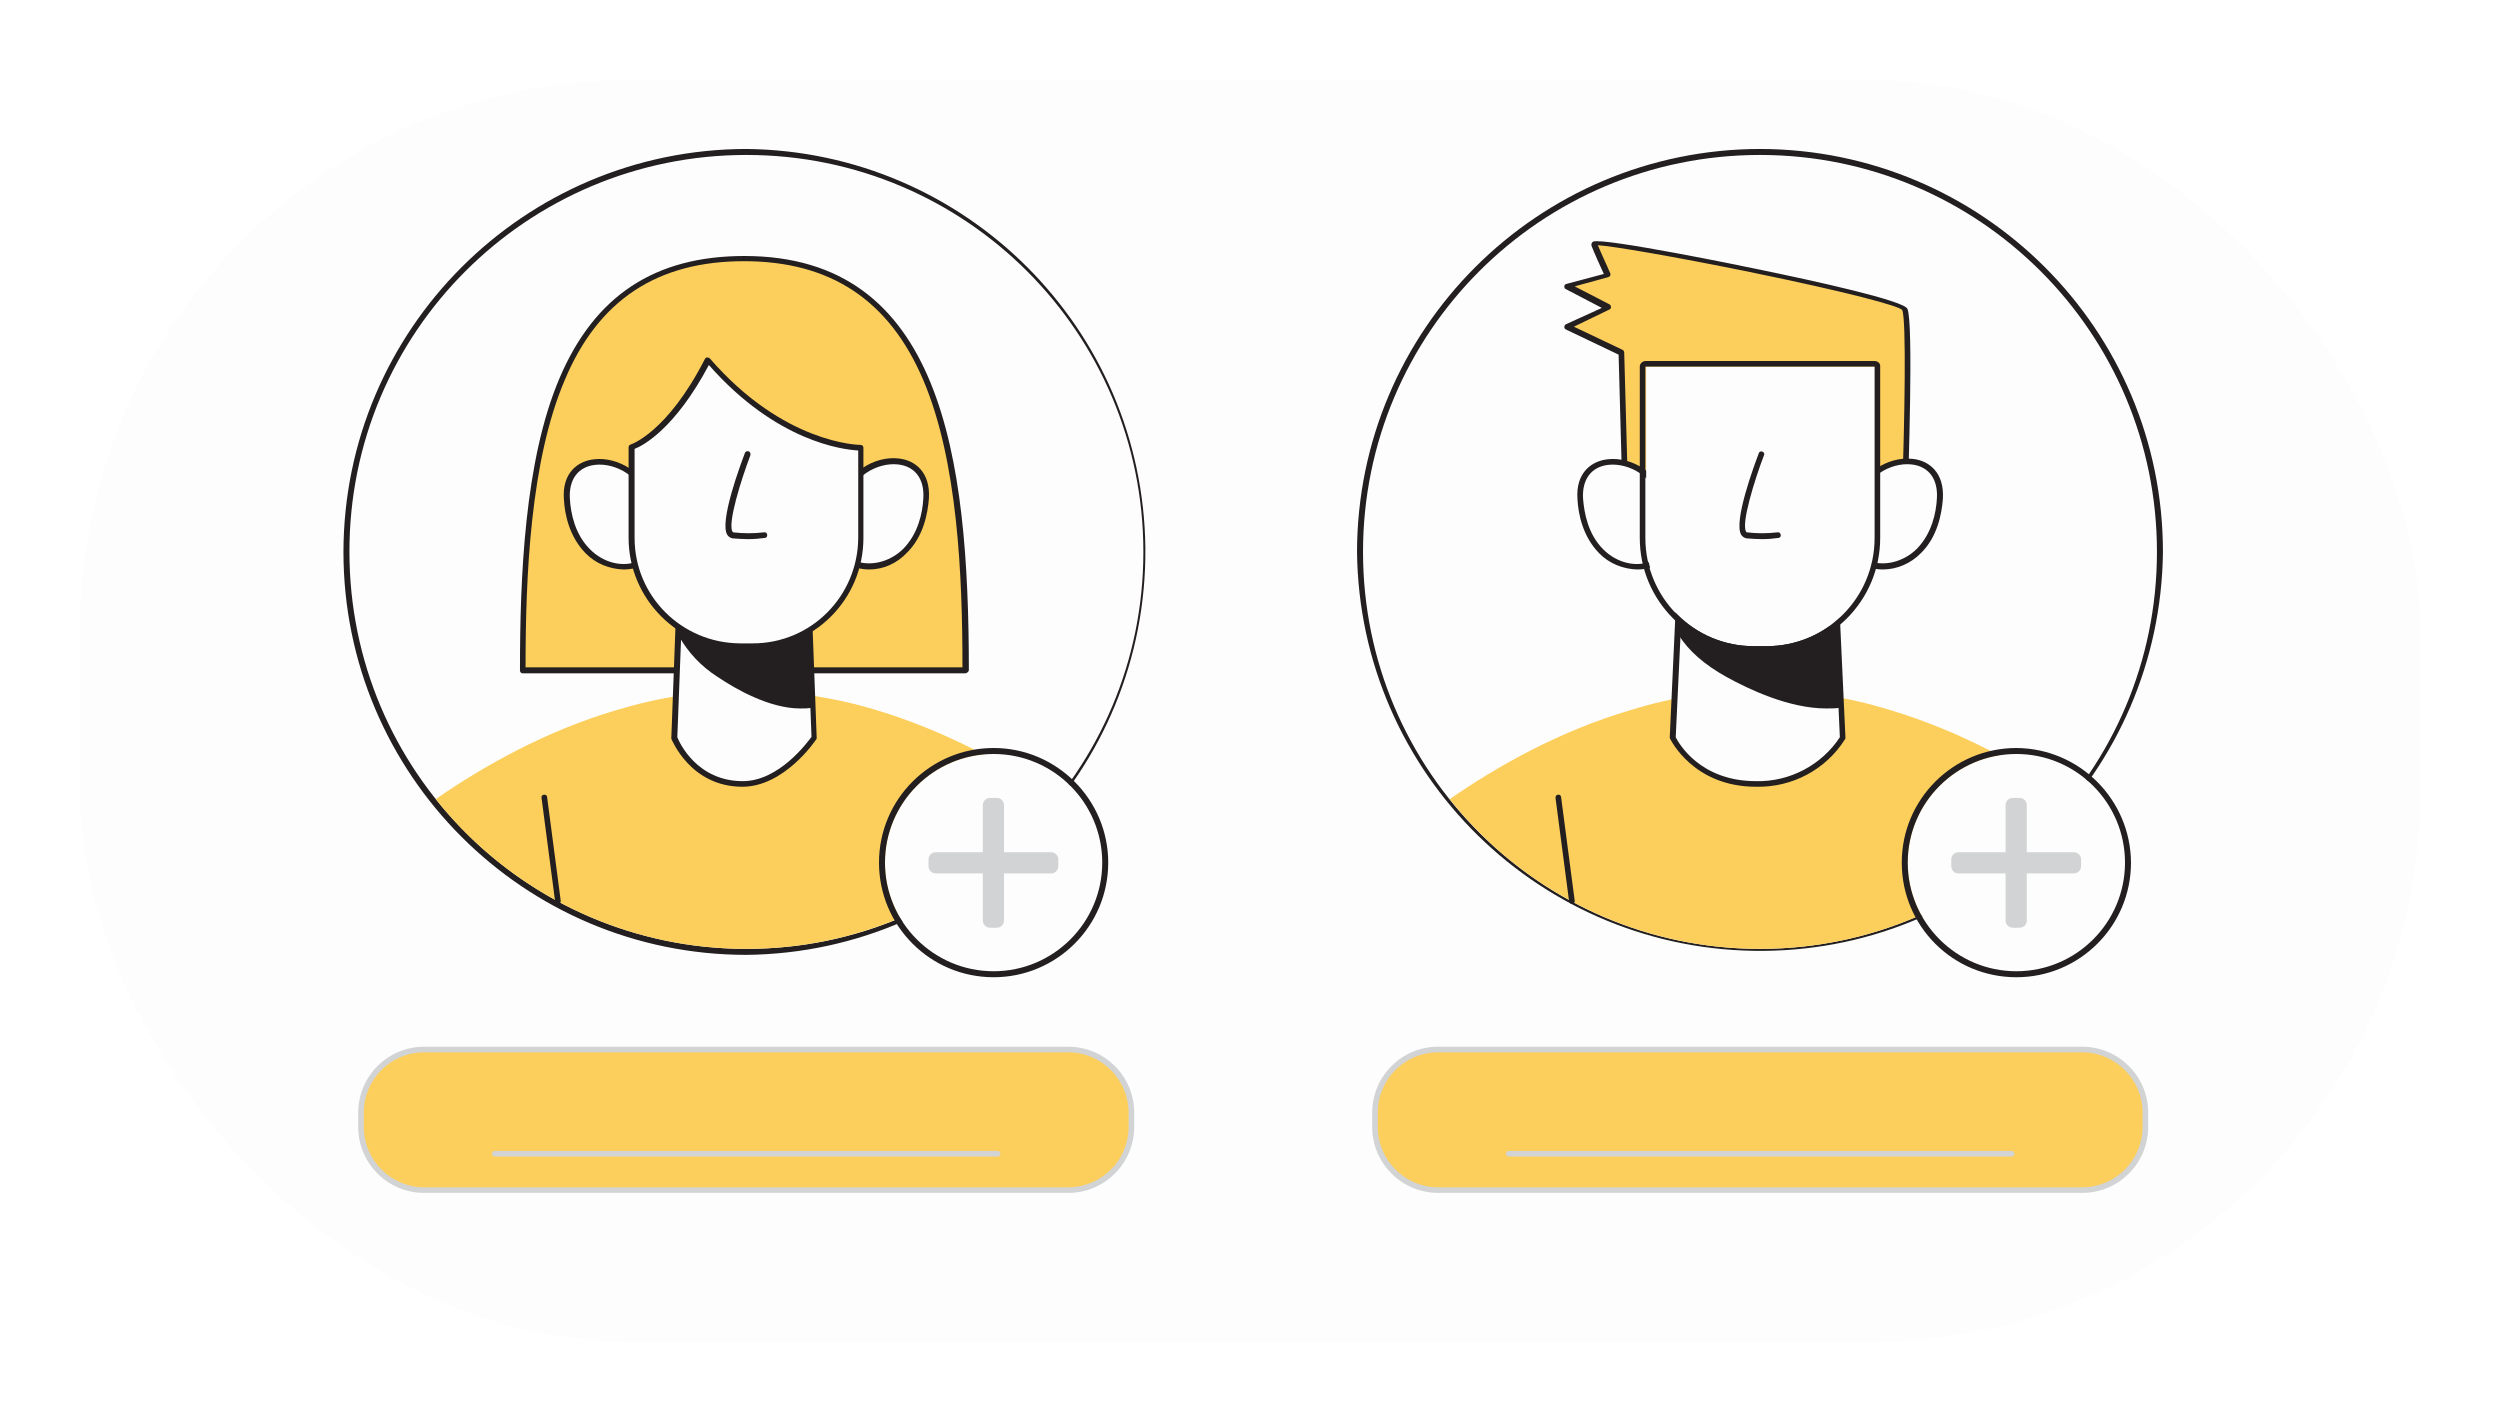 <svg width="313" height="178" viewBox="0 0 313 178" fill="none" xmlns="http://www.w3.org/2000/svg">
<g filter="url(#filter0_d_1134_12233)">
<rect x="10" y="6" width="293" height="158" rx="69" fill="#FDFDFD"/>
</g>
<path d="M270.1 69.1C270.1 96.55 247.85 118.8 220.4 118.8C192.95 118.8 170.7 96.55 170.7 69.1C170.7 41.65 192.95 19.4 220.4 19.4C247.7 19.25 270 41.3 270.1 68.6C270.1 68.75 270.1 68.95 270.1 69.1Z" fill="#FDFDFD"/>
<path d="M220.35 19.4C247.8 19.4 270.05 41.65 270.05 69.1C270.05 96.55 247.8 118.8 220.35 118.8C192.9 118.8 170.65 96.55 170.65 69.1C170.65 41.65 192.9 19.4 220.35 19.4ZM220.35 18.65C192.5 18.7 169.95 41.25 169.9 69.1C170.2 96.95 193 119.3 220.85 119.05C248.3 118.8 270.5 96.6 270.8 69.1C270.8 41.25 248.2 18.7 220.35 18.65Z" fill="#231F20"/>
<path d="M238.5 62.05C238.5 62.05 239.3 40.35 238.5 38.75C237.7 37.15 199.2 29.6 199.55 30.55C199.9 31.5 201.3 34.45 201.3 34.45L196.2 35.85L201.4 38.55L196.25 40.9L203.05 44.15L203.55 62.65L238.5 62.05Z" fill="#FCCF5C"/>
<path d="M203.5 63.051C203.3 63.051 203.15 62.901 203.15 62.701L202.65 44.401L196.05 41.251C195.85 41.151 195.8 40.951 195.9 40.751C195.95 40.701 196 40.601 196.05 40.601L200.55 38.551L196.05 36.201C195.9 36.151 195.85 36.001 195.85 35.851C195.85 35.701 195.95 35.601 196.1 35.551L200.8 34.301C200.4 33.451 199.55 31.551 199.25 30.751C199.2 30.551 199.3 30.351 199.45 30.251C200.65 29.701 219.15 33.501 219.3 33.551C227.9 35.301 238.3 37.651 238.8 38.651C239.6 40.251 238.9 59.901 238.85 62.151C238.85 62.351 238.7 62.501 238.5 62.501L203.5 63.051ZM197.05 40.901L203.15 43.801C203.25 43.851 203.35 44.001 203.35 44.101L203.85 62.251L238.15 61.601C238.45 52.901 238.7 39.901 238.15 38.801C237.7 38.301 231.5 36.601 219.05 34.051C209.25 32.051 201.8 30.801 200.05 30.701C200.55 31.901 201.6 34.151 201.6 34.201C201.65 34.301 201.65 34.401 201.6 34.501C201.55 34.601 201.45 34.651 201.35 34.701L197.15 35.851L201.5 38.101C201.6 38.151 201.7 38.301 201.7 38.451C201.7 38.601 201.6 38.701 201.5 38.751L197.05 40.901Z" fill="#231F20"/>
<path d="M259.25 100.051C251 110.401 239 117.051 225.85 118.501C222.2 118.901 218.55 118.901 214.9 118.501C201.75 117.051 189.7 110.401 181.5 100.051C187.5 95.901 195.3 91.501 204.15 88.901C214.75 85.601 226.05 85.601 236.65 88.901C245.5 91.551 253.25 95.901 259.25 100.051Z" fill="#FCCF5C"/>
<path d="M232.6 62.85C233.55 56.95 243.35 55.5 242.85 62.45C242.7 64.85 241.9 67.3 240.25 69C238.6 70.7 235.85 71.5 233.65 70.55" fill="#FDFDFD"/>
<path d="M235.7 71.3C234.95 71.3 234.2 71.15 233.5 70.85C233.3 70.75 233.25 70.55 233.3 70.35C233.4 70.15 233.6 70.1 233.8 70.15C235.75 71 238.3 70.4 240 68.7C241.85 66.8 242.4 64.25 242.5 62.4C242.65 60 241.5 58.4 239.35 58.15C236.75 57.85 233.45 59.7 232.95 62.85C232.9 63.05 232.75 63.2 232.55 63.15C232.35 63.1 232.2 62.95 232.25 62.75C232.8 59.2 236.5 57.1 239.45 57.45C241.45 57.65 243.45 59.1 243.25 62.45C243.1 64.4 242.55 67.2 240.55 69.2C239.25 70.55 237.5 71.3 235.7 71.3Z" fill="#231F20"/>
<path d="M208.15 62.85C207.2 56.95 197.4 55.5 197.9 62.45C198.05 64.85 198.85 67.3 200.5 69C202.15 70.7 204.9 71.5 207.1 70.55" fill="#FDFDFD"/>
<path d="M205 71.301C203.2 71.251 201.45 70.551 200.2 69.251C198.2 67.201 197.6 64.451 197.5 62.501C197.25 59.151 199.3 57.701 201.3 57.501C204.25 57.151 207.95 59.251 208.5 62.801C208.5 63.001 208.35 63.151 208.15 63.201C207.95 63.201 207.8 63.101 207.75 62.901C207.25 59.751 203.95 57.901 201.35 58.201C199.2 58.451 198.05 60.051 198.2 62.451C198.35 64.301 198.85 66.901 200.7 68.751C202.4 70.501 204.95 71.101 206.9 70.201C207.1 70.101 207.3 70.201 207.4 70.351C207.5 70.551 207.4 70.751 207.2 70.801C206.55 71.151 205.8 71.301 205 71.301Z" fill="#231F20"/>
<path d="M209.45 92.4C209.45 92.4 212.1 98.2 219.85 98.2C227.6 98.2 230.75 92.4 230.75 92.4L229.7 69.7H210.5L209.45 92.4Z" fill="#FDFDFD"/>
<path d="M219.85 98.501C211.95 98.501 209.15 92.551 209.1 92.501C209.1 92.451 209.05 92.401 209.05 92.351L210.1 69.651C210.1 69.451 210.25 69.301 210.45 69.301H229.65C229.85 69.301 230 69.451 230 69.651L231.05 92.351C231.05 92.401 231.05 92.501 231 92.551C228.6 96.351 224.4 98.601 219.85 98.501ZM209.8 92.301C210.15 93.001 212.8 97.801 219.85 97.801C224.05 97.901 228.05 95.801 230.35 92.301L229.35 70.051H210.85L209.8 92.301Z" fill="#231F20"/>
<path d="M210.5 79.4C211.85 81.55 214.05 83.25 216.3 84.5C220.1 86.6 225.8 88.95 230.4 88.25L229.65 78.65C226.25 79.05 222.85 79.1 219.45 78.7C216.45 78.45 213.4 78.15 210.65 77C210.2 76.8 209.9 78.45 210.5 79.4Z" fill="#231F20"/>
<path d="M228.65 88.7C224 88.7 218.95 86.3 216.15 84.75C213.35 83.2 211.4 81.45 210.2 79.55C209.65 78.7 209.75 77.35 210.15 76.85C210.3 76.65 210.6 76.6 210.8 76.7C213.55 77.85 216.7 78.15 219.5 78.4C222.85 78.8 226.25 78.75 229.6 78.35C229.7 78.35 229.8 78.35 229.85 78.4C229.9 78.45 229.95 78.55 230 78.65L230.75 88.25C230.75 88.45 230.65 88.6 230.45 88.6C229.85 88.7 229.25 88.7 228.65 88.7ZM210.65 77.4C210.45 78 210.5 78.65 210.8 79.25C211.95 81.1 213.85 82.75 216.5 84.2C219.55 85.9 225.25 88.55 230.05 87.95L229.35 79.05C226.05 79.4 222.75 79.4 219.45 79.05C216.65 78.8 213.45 78.55 210.65 77.4Z" fill="#231F20"/>
<path d="M219.6 80.9H221.2C228.7 80.9 234.75 74.85 234.75 67.35V45.9H206.1V67.35C206.05 74.85 212.1 80.9 219.6 80.9Z" fill="#FDFDFD"/>
<path d="M234.7 45.9V67.35C234.7 74.85 228.65 80.9 221.15 80.9H219.55C212.05 80.9 206 74.85 206 67.35V45.9H234.7ZM234.7 45.2H206.05C205.65 45.2 205.3 45.5 205.3 45.9V67.35C205.3 75.25 211.7 81.6 219.55 81.6H221.15C229.05 81.6 235.4 75.2 235.4 67.35V45.9C235.45 45.5 235.1 45.2 234.7 45.2Z" fill="#231F20"/>
<path d="M220.6 67.5C219.95 67.5 219.3 67.45 218.65 67.4C218.4 67.35 218.15 67.2 218 66.95C217 65.3 219.65 58.2 220.2 56.75C220.25 56.55 220.5 56.45 220.65 56.55C220.85 56.6 220.95 56.85 220.85 57C219.65 60.15 218 65.5 218.6 66.55C218.6 66.6 218.65 66.65 218.7 66.65C220 66.8 221.25 66.8 222.55 66.65C222.75 66.6 222.9 66.75 222.95 66.95C223 67.15 222.85 67.35 222.65 67.35C221.95 67.45 221.3 67.5 220.6 67.5Z" fill="#231F20"/>
<path d="M243.95 113.15H243.9C243.7 113.15 243.55 112.95 243.6 112.75L245.3 99.8C245.35 99.6 245.5 99.45 245.7 99.5C245.9 99.55 246.05 99.7 246 99.9L244.3 112.85C244.3 113 244.15 113.15 243.95 113.15Z" fill="#231F20"/>
<path d="M196.8 113.15C196.6 113.15 196.45 113 196.45 112.85L194.75 99.9C194.75 99.7 194.85 99.5 195.05 99.5C195.25 99.45 195.45 99.6 195.45 99.8L197.15 112.75C197.2 112.95 197.05 113.15 196.85 113.15H196.8Z" fill="#231F20"/>
<path d="M143.15 69.1C143.15 96.55 120.9 118.8 93.45 118.8C66 118.8 43.75 96.55 43.75 69.1C43.75 41.65 66 19.4 93.45 19.4C120.75 19.25 143.05 41.3 143.15 68.6C143.15 68.75 143.15 68.95 143.15 69.1Z" fill="#FDFDFD"/>
<path d="M93.45 19.4C120.9 19.4 143.15 41.65 143.15 69.1C143.15 96.55 120.9 118.8 93.45 118.8C66 118.8 43.75 96.55 43.75 69.1C43.7 41.65 65.95 19.4 93.45 19.4ZM93.45 18.65C65.6 18.7 43.05 41.25 43 69.1C43 96.95 65.6 119.55 93.45 119.55C121.3 119.25 143.65 96.45 143.4 68.6C143.1 41.15 120.9 18.95 93.45 18.65Z" fill="#231F20"/>
<path d="M65.45 83.901C65.45 55.451 69.3 32.351 93.15 32.351C117 32.351 120.85 55.451 120.85 83.901H65.45Z" fill="#FCCF5C"/>
<path d="M120.85 84.301H65.45C65.25 84.301 65.1 84.151 65.1 83.951C65.1 72.351 65.65 57.701 70.05 47.351C74.45 37.001 82 32.051 93.2 32.051C117.85 32.051 121.3 57.001 121.3 83.951C121.25 84.101 121.05 84.301 120.85 84.301ZM65.8 83.551H120.5C120.5 72.051 119.9 57.701 115.6 47.601C111.35 37.601 104 32.701 93.15 32.701C82.3 32.701 74.9 37.551 70.7 47.601C66.4 57.701 65.8 72.101 65.8 83.551Z" fill="#231F20"/>
<path d="M132.3 100.05C124.05 110.4 112.05 117.05 98.9 118.5C95.25 118.9 91.6 118.9 87.95 118.5C74.8 117.05 62.75 110.4 54.55 100.05C60.55 95.9 68.35 91.5 77.2 88.9C82.45 87.3 87.95 86.45 93.45 86.45C98.95 86.5 104.45 87.3 109.7 88.9C118.55 91.55 126.35 95.9 132.3 100.05Z" fill="#FCCF5C"/>
<path d="M105.65 62.85C106.6 56.95 116.4 55.5 115.9 62.45C115.75 64.85 114.95 67.3 113.3 69C111.65 70.7 108.9 71.5 106.75 70.55" fill="#FDFDFD"/>
<path d="M108.8 71.3C108.05 71.3 107.3 71.15 106.6 70.85C106.4 70.75 106.35 70.55 106.4 70.35C106.45 70.15 106.7 70.1 106.9 70.15C108.85 71 111.4 70.4 113.1 68.7C114.95 66.8 115.5 64.25 115.6 62.4C115.75 60 114.6 58.4 112.45 58.15C109.85 57.85 106.55 59.7 106.05 62.85C106 63.05 105.8 63.15 105.6 63.1C105.4 63.05 105.3 62.9 105.3 62.7C105.85 59.15 109.55 57.05 112.5 57.4C114.5 57.6 116.5 59.05 116.3 62.4C116.15 64.35 115.6 67.15 113.6 69.15C112.3 70.55 110.6 71.3 108.8 71.3Z" fill="#231F20"/>
<path d="M81.2 62.85C80.25 56.95 70.45 55.5 70.95 62.45C71.1 64.85 71.9 67.3 73.55 69C75.2 70.7 77.95 71.5 80.15 70.55" fill="#FDFDFD"/>
<path d="M78.1 71.301C76.3 71.251 74.55 70.551 73.3 69.251C71.3 67.201 70.7 64.451 70.6 62.501C70.35 59.151 72.4 57.701 74.4 57.501C77.35 57.151 81.05 59.251 81.6 62.801C81.65 63.001 81.5 63.201 81.3 63.201C81.1 63.251 80.9 63.101 80.9 62.901C80.4 59.751 77.1 57.901 74.5 58.201C72.35 58.451 71.2 60.051 71.35 62.451C71.45 64.301 72 66.901 73.85 68.751C75.55 70.501 78.1 71.101 80 70.201C80.2 70.101 80.4 70.201 80.5 70.401C80.6 70.601 80.5 70.801 80.3 70.901C79.6 71.151 78.85 71.301 78.1 71.301Z" fill="#231F20"/>
<path d="M84.4 92.4C84.4 92.4 86.6 98.2 92.95 98.2C98.05 98.2 101.9 92.4 101.9 92.4L101.05 69.7H85.3L84.4 92.4Z" fill="#FDFDFD"/>
<path d="M92.95 98.501C86.4 98.501 84.1 92.551 84.05 92.501C84.05 92.451 84.05 92.401 84.05 92.351L84.9 69.651C84.9 69.451 85.05 69.301 85.25 69.301H101.05C101.25 69.301 101.4 69.451 101.4 69.651L102.25 92.351C102.25 92.451 102.25 92.501 102.2 92.551C102.05 92.801 98.15 98.501 92.95 98.501ZM84.8 92.301C85.05 92.951 87.25 97.801 93 97.801C97.5 97.801 101.05 93.001 101.6 92.251L100.75 70.001H85.65L84.8 92.301Z" fill="#231F20"/>
<path d="M85.25 79.4C86.4 81.5 88.05 83.25 90 84.5C93.1 86.6 97.8 88.95 101.6 88.25L101 78.65C98.25 79.05 95.4 79.1 92.65 78.7C90.2 78.45 87.65 78.15 85.45 77C85 76.8 84.8 78.45 85.25 79.4Z" fill="#231F20"/>
<path d="M100.2 88.701C96.35 88.701 92.15 86.3 89.85 84.751C87.8 83.451 86.1 81.65 84.95 79.55C84.5 78.65 84.6 77.201 85 76.8C85.15 76.65 85.4 76.6 85.6 76.701C87.8 77.85 90.4 78.1 92.7 78.35C95.45 78.751 98.25 78.701 100.95 78.3C101.15 78.251 101.35 78.4 101.35 78.6C101.35 78.6 101.35 78.6 101.35 78.65L101.95 88.251C101.95 88.4 101.85 88.6 101.65 88.6C101.2 88.701 100.7 88.701 100.2 88.701ZM85.45 77.4C85.3 78.001 85.35 78.65 85.6 79.201C86.7 81.201 88.3 82.951 90.25 84.15C92.7 85.8 97.35 88.451 101.3 87.9L100.75 79.001C98.05 79.35 95.35 79.35 92.65 79.001C90.3 78.8 87.75 78.55 85.45 77.4Z" fill="#231F20"/>
<path d="M107.75 56.05V67.35C107.75 74.85 101.7 80.9 94.2 80.9H92.6C85.1 80.9 79.05 74.85 79.05 67.35V56C79.05 56 83.7 54.6 88.55 45.15C98.15 56.15 107.75 56.05 107.75 56.05Z" fill="#FDFDFD"/>
<path d="M94.2 81.25H92.6C84.95 81.25 78.7 75 78.7 67.35V56C78.7 55.85 78.8 55.7 78.95 55.65C79 55.65 83.55 54.15 88.25 44.95C88.3 44.85 88.4 44.75 88.55 44.75C88.65 44.75 88.8 44.8 88.85 44.85C98.15 55.6 107.55 55.7 107.75 55.7C107.85 55.7 107.95 55.75 108 55.8C108.05 55.85 108.1 55.95 108.1 56.05V67.35C108.1 75.05 101.9 81.25 94.2 81.25ZM79.45 56.2V67.35C79.45 74.65 85.35 80.5 92.65 80.55H94.25C101.55 80.55 107.4 74.65 107.45 67.35V56.4C105.6 56.3 97.25 55.35 88.75 45.7C84.5 53.7 80.5 55.8 79.45 56.2Z" fill="#231F20"/>
<path d="M93.65 67.5C93 67.5 92.35 67.45 91.7 67.4C91.45 67.35 91.2 67.2 91.05 66.95C90.05 65.3 92.7 58.2 93.25 56.75C93.3 56.55 93.5 56.45 93.7 56.5C93.9 56.55 94 56.75 93.95 56.95V57C92.75 60.15 91.1 65.5 91.7 66.55C91.75 66.6 91.8 66.65 91.8 66.65C93.1 66.8 94.35 66.8 95.65 66.65C95.85 66.6 96.05 66.75 96.05 66.95C96.1 67.15 95.95 67.35 95.75 67.35C95.05 67.45 94.35 67.5 93.65 67.5Z" fill="#231F20"/>
<path d="M117 113.15H116.95C116.75 113.1 116.6 112.95 116.65 112.75L118.4 99.8C118.45 99.6 118.6 99.45 118.8 99.5C119 99.55 119.15 99.7 119.1 99.9L117.4 112.85C117.35 113 117.2 113.15 117 113.15Z" fill="#231F20"/>
<path d="M69.85 113.15C69.65 113.15 69.5 113 69.5 112.85L67.8 99.9C67.75 99.7 67.9 99.5 68.1 99.5C68.3 99.45 68.5 99.6 68.5 99.8L70.2 112.75C70.25 112.95 70.1 113.15 69.9 113.15C69.9 113.15 69.9 113.15 69.85 113.15Z" fill="#231F20"/>
<path d="M53.1 131.399H133.75C138.1 131.399 141.65 134.949 141.65 139.299V141.099C141.65 145.449 138.1 148.999 133.75 148.999H53.1C48.75 148.999 45.2 145.449 45.2 141.099V139.299C45.2 134.949 48.75 131.399 53.1 131.399Z" fill="#FCCF5C"/>
<path d="M133.75 149.35H53.1C48.55 149.35 44.85 145.65 44.85 141.1V139.3C44.85 134.75 48.55 131.05 53.1 131.05H133.75C138.3 131.05 142 134.75 142 139.3V141.1C142 145.65 138.3 149.35 133.75 149.35ZM53.1 131.75C48.95 131.75 45.55 135.1 45.55 139.3V141.1C45.55 145.25 48.95 148.65 53.1 148.65H133.75C137.9 148.65 141.3 145.25 141.3 141.1V139.3C141.3 135.15 137.9 131.75 133.75 131.75H53.1Z" fill="#D1D3D4"/>
<path d="M124.9 144.8H61.95C61.75 144.8 61.6 144.65 61.6 144.45C61.6 144.25 61.75 144.1 61.95 144.1H124.9C125.1 144.1 125.25 144.25 125.25 144.45C125.25 144.65 125.1 144.8 124.9 144.8Z" fill="#D1D3D4"/>
<path d="M180.05 131.399H260.7C265.05 131.399 268.6 134.949 268.6 139.299V141.099C268.6 145.449 265.05 148.999 260.7 148.999H180.05C175.7 148.999 172.15 145.449 172.15 141.099V139.299C172.15 134.949 175.7 131.399 180.05 131.399Z" fill="#FCCF5C"/>
<path d="M260.7 149.35H180.05C175.5 149.35 171.8 145.65 171.8 141.1V139.3C171.8 134.75 175.5 131.05 180.05 131.05H260.7C265.25 131.05 268.95 134.75 268.95 139.3V141.1C268.95 145.65 265.25 149.35 260.7 149.35ZM180.05 131.75C175.9 131.75 172.5 135.1 172.5 139.3V141.1C172.5 145.25 175.9 148.65 180.05 148.65H260.7C264.85 148.65 268.25 145.25 268.25 141.1V139.3C268.25 135.15 264.85 131.75 260.7 131.75H180.05Z" fill="#D1D3D4"/>
<path d="M251.85 144.8H188.9C188.7 144.8 188.55 144.65 188.55 144.45C188.55 144.25 188.7 144.1 188.9 144.1H251.85C252.05 144.1 252.2 144.25 252.2 144.45C252.2 144.65 252.05 144.8 251.85 144.8Z" fill="#D1D3D4"/>
<path d="M124.4 121.6C131.911 121.6 138 115.511 138 108C138 100.489 131.911 94.4 124.4 94.4C116.889 94.4 110.8 100.489 110.8 108C110.8 115.511 116.889 121.6 124.4 121.6Z" fill="#FDFDFD"/>
<path d="M124.4 94.4C131.9 94.4 138 100.5 138 108C138 115.5 131.9 121.6 124.4 121.6C116.9 121.6 110.8 115.5 110.8 108C110.8 100.5 116.9 94.4 124.4 94.4ZM124.4 93.65C116.5 93.65 110.05 100.05 110.05 108C110.05 115.9 116.45 122.35 124.4 122.35C132.3 122.35 138.75 115.95 138.75 108C138.75 100.1 132.3 93.65 124.4 93.65Z" fill="#231F20"/>
<path d="M131.6 106.7H125.7V100.8C125.7 100.3 125.3 99.9 124.8 99.9H123.95C123.45 99.9 123.05 100.3 123.05 100.8V106.7H117.15C116.65 106.7 116.25 107.1 116.25 107.6V108.45C116.25 108.95 116.65 109.35 117.15 109.35H123.05V115.25C123.05 115.75 123.45 116.15 123.95 116.15H124.8C125.3 116.15 125.7 115.75 125.7 115.25V109.35H131.6C132.1 109.35 132.5 108.95 132.5 108.45V107.6C132.5 107.1 132.1 106.7 131.6 106.7Z" fill="#D1D3D4"/>
<path d="M252.45 121.6C259.961 121.6 266.05 115.511 266.05 108C266.05 100.489 259.961 94.4 252.45 94.4C244.939 94.4 238.85 100.489 238.85 108C238.85 115.511 244.939 121.6 252.45 121.6Z" fill="#FDFDFD"/>
<path d="M252.45 94.4C259.95 94.4 266.05 100.5 266.05 108C266.05 115.5 259.95 121.6 252.45 121.6C244.95 121.6 238.85 115.5 238.85 108C238.85 100.5 244.95 94.4 252.45 94.4ZM252.45 93.65C244.55 93.65 238.1 100.05 238.1 108C238.1 115.95 244.5 122.35 252.45 122.35C260.35 122.35 266.8 115.95 266.8 108C266.75 100.1 260.35 93.7 252.45 93.65Z" fill="#231F20"/>
<path d="M259.65 106.7H253.75V100.8C253.75 100.3 253.35 99.9 252.85 99.9H252C251.5 99.9 251.1 100.3 251.1 100.8V106.7H245.2C244.7 106.7 244.3 107.1 244.3 107.6V108.45C244.3 108.95 244.7 109.35 245.2 109.35H251.1V115.25C251.1 115.75 251.5 116.15 252 116.15H252.85C253.35 116.15 253.75 115.75 253.75 115.25V109.35H259.65C260.15 109.35 260.55 108.95 260.55 108.45V107.6C260.55 107.1 260.15 106.7 259.65 106.7Z" fill="#D1D3D4"/>
<defs>
<filter id="filter0_d_1134_12233" x="0" y="0" width="313" height="178" filterUnits="userSpaceOnUse" color-interpolation-filters="sRGB">
<feFlood flood-opacity="0" result="BackgroundImageFix"/>
<feColorMatrix in="SourceAlpha" type="matrix" values="0 0 0 0 0 0 0 0 0 0 0 0 0 0 0 0 0 0 127 0" result="hardAlpha"/>
<feOffset dy="4"/>
<feGaussianBlur stdDeviation="5"/>
<feComposite in2="hardAlpha" operator="out"/>
<feColorMatrix type="matrix" values="0 0 0 0 0 0 0 0 0 0 0 0 0 0 0 0 0 0 0.1 0"/>
<feBlend mode="normal" in2="BackgroundImageFix" result="effect1_dropShadow_1134_12233"/>
<feBlend mode="normal" in="SourceGraphic" in2="effect1_dropShadow_1134_12233" result="shape"/>
</filter>
</defs>
</svg>
